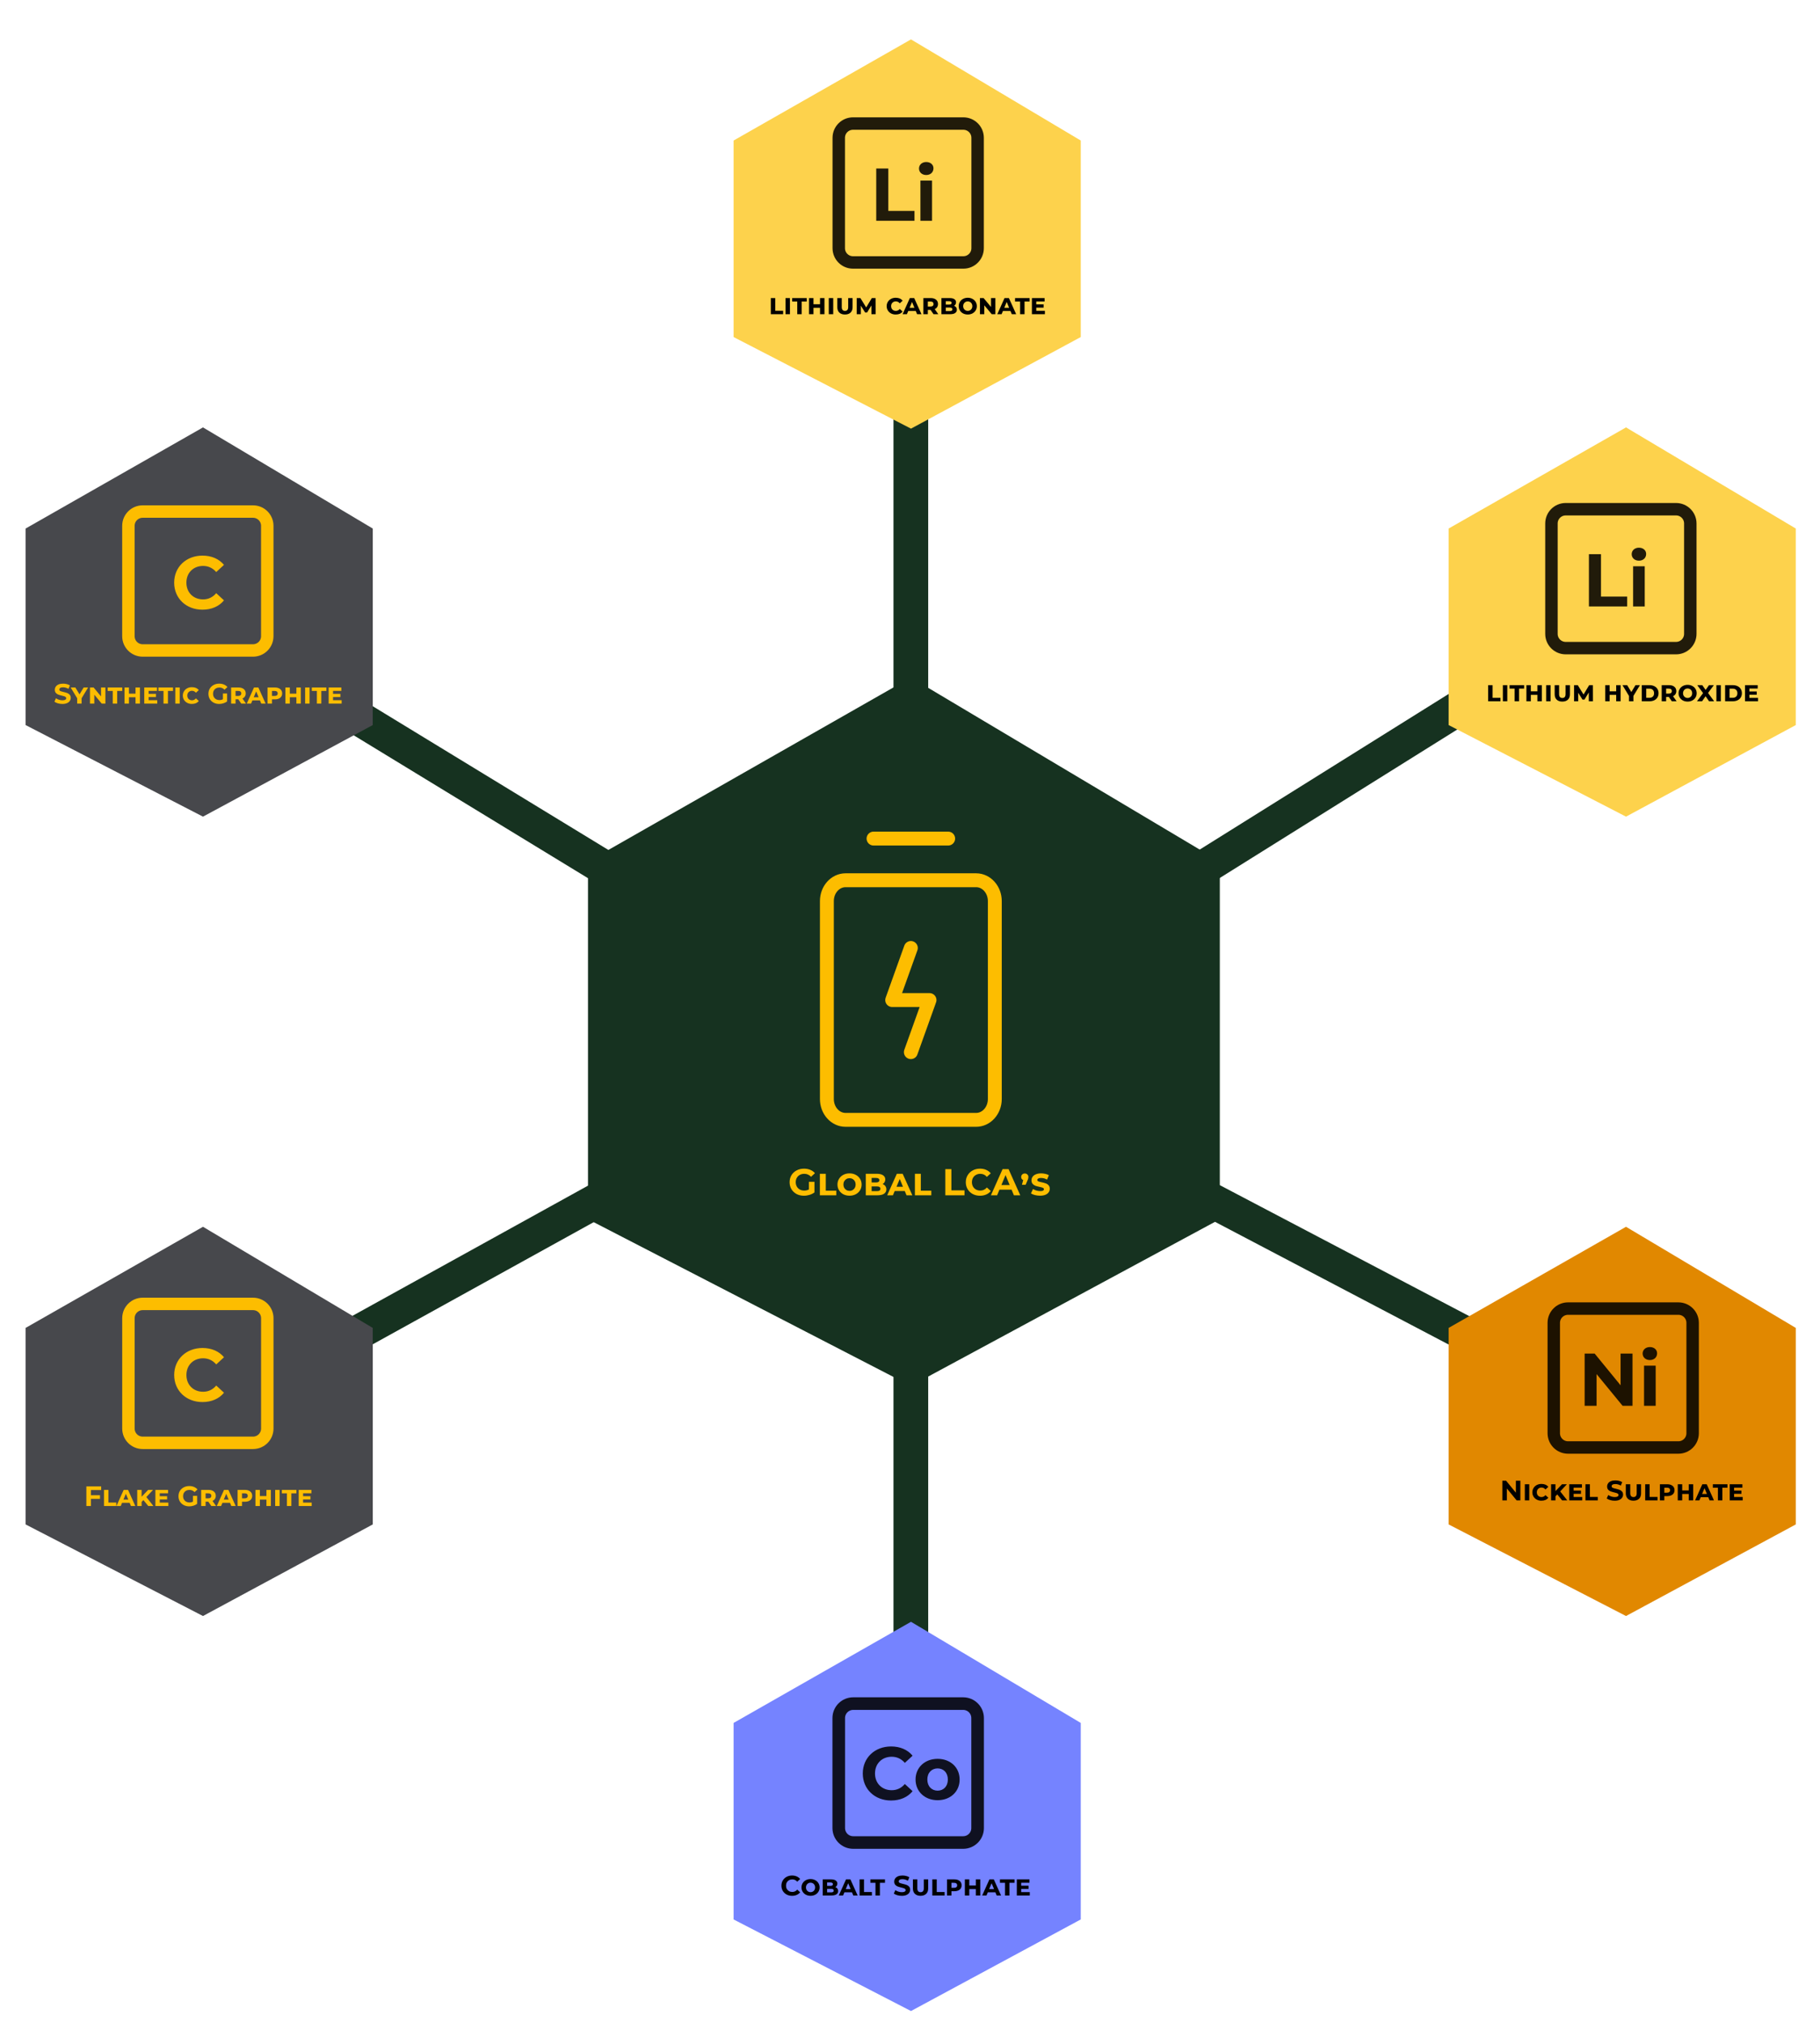 <svg width="711" height="790" viewBox="0 0 711 790" fill="none" xmlns="http://www.w3.org/2000/svg">
<g filter="url(#filter0_ddd_7091_131350)">
<line x1="467.508" y1="336.871" x2="576.002" y2="269.062" stroke="#163220" stroke-width="13.562"/>
</g>
<g filter="url(#filter1_ddd_7091_131350)">
<line x1="466.121" y1="461.387" x2="574.615" y2="518.346" stroke="#163220" stroke-width="13.562"/>
</g>
<g filter="url(#filter2_ddd_7091_131350)">
<line x1="355.828" y1="521.639" x2="355.828" y2="638.27" stroke="#163220" stroke-width="13.562"/>
</g>
<g filter="url(#filter3_ddd_7091_131350)">
<line x1="136.912" y1="518.415" x2="239.982" y2="461.455" stroke="#163220" stroke-width="13.562"/>
</g>
<g filter="url(#filter4_ddd_7091_131350)">
<line x1="127.448" y1="269.021" x2="238.655" y2="336.83" stroke="#163220" stroke-width="13.562"/>
</g>
<g filter="url(#filter5_ddd_7091_131350)">
<line x1="355.828" y1="150.045" x2="355.828" y2="266.677" stroke="#163220" stroke-width="13.562"/>
</g>
<g filter="url(#filter6_ddd_7091_131350)">
<path d="M565.918 200.024L635.217 160.531L701.536 200.024V276.776L635.217 312.543L565.918 276.776V200.024Z" fill="#FDD24C"/>
</g>
<g filter="url(#filter7_ddd_7091_131350)">
<path d="M565.918 512.212L635.217 472.719L701.536 512.212V588.963L635.217 624.73L565.918 588.963V512.212Z" fill="#E18800"/>
</g>
<g filter="url(#filter8_ddd_7091_131350)">
<path d="M286.586 666.482L355.885 626.988L422.204 666.482V743.233L355.885 779L286.586 743.233V666.482Z" fill="#7583FF"/>
</g>
<g filter="url(#filter9_ddd_7091_131350)">
<path d="M10 512.212L79.299 472.719L145.618 512.212V588.963L79.299 624.73L10 588.963V512.212Z" fill="#47484C"/>
</g>
<g filter="url(#filter10_ddd_7091_131350)">
<path d="M10 200.024L79.299 160.531L145.618 200.024V276.776L79.299 312.543L10 276.776V200.024Z" fill="#47484C"/>
</g>
<g filter="url(#filter11_ddd_7091_131350)">
<path d="M286.586 48.493L355.885 9L422.204 48.493V125.244L355.885 161.012L286.586 125.244V48.493Z" fill="#FDD24C"/>
</g>
<path fill-rule="evenodd" clip-rule="evenodd" d="M327.668 53.819C327.668 50.745 330.161 48.252 333.236 48.252H376.348C379.423 48.252 381.915 50.745 381.915 53.819V96.932C381.915 100.007 379.423 102.499 376.348 102.499H333.236C330.161 102.499 327.668 100.007 327.668 96.932V53.819Z" stroke="black" stroke-opacity="0.87" stroke-width="4.86"/>
<path d="M342.309 86.224H357.254V82.375H347.028V65.812H342.309V86.224Z" fill="black" fill-opacity="0.87"/>
<path d="M361.842 68.349C363.532 68.349 364.668 67.241 364.668 65.725C364.668 64.325 363.532 63.275 361.842 63.275C360.153 63.275 359.017 64.383 359.017 65.812C359.017 67.241 360.153 68.349 361.842 68.349ZM359.57 86.224H364.115V70.536H359.57V86.224Z" fill="black" fill-opacity="0.87"/>
<path d="M301.125 116.41H302.855V121.362H305.934V122.709H301.125V116.41ZM306.869 116.41H308.6V122.709H306.869V116.41ZM311.454 117.758H309.471V116.41H315.167V117.758H313.185V122.709H311.454V117.758ZM316.058 116.41H317.789V118.82H320.352V116.41H322.083V122.709H320.352V120.211H317.789V122.709H316.058V116.41ZM323.771 116.41H325.502V122.709H323.771V116.41ZM330.086 122.829C329.152 122.829 328.421 122.578 327.896 122.074C327.37 121.57 327.107 120.876 327.107 119.992V116.41H328.838V119.938C328.838 120.427 328.943 120.796 329.155 121.044C329.374 121.292 329.692 121.416 330.108 121.416C330.517 121.416 330.828 121.292 331.039 121.044C331.251 120.796 331.357 120.427 331.357 119.938V116.41H333.066V119.992C333.066 120.876 332.803 121.57 332.277 122.074C331.751 122.578 331.021 122.829 330.086 122.829ZM340.444 122.709L340.433 119.269L338.746 122.041H337.968L336.292 119.379V122.709H334.682V116.41H336.128L338.384 120.069L340.586 116.41H342.043L342.065 122.709H340.444ZM349.901 122.829C349.236 122.829 348.638 122.691 348.105 122.413C347.571 122.128 347.152 121.738 346.845 121.241C346.538 120.745 346.385 120.186 346.385 119.565C346.385 118.944 346.538 118.386 346.845 117.889C347.152 117.385 347.571 116.995 348.105 116.717C348.638 116.432 349.236 116.29 349.901 116.29C350.507 116.29 351.029 116.381 351.467 116.564C351.913 116.746 352.296 117.038 352.618 117.44L351.5 118.459C351.084 117.955 350.573 117.703 349.967 117.703C349.434 117.703 348.992 117.875 348.641 118.218C348.298 118.561 348.126 119.01 348.126 119.565C348.126 119.93 348.203 120.255 348.356 120.54C348.517 120.818 348.736 121.033 349.014 121.186C349.299 121.34 349.616 121.416 349.967 121.416C350.573 121.416 351.084 121.164 351.5 120.661L352.618 121.679C352.304 122.074 351.92 122.366 351.467 122.556C351.022 122.738 350.5 122.829 349.901 122.829ZM357.758 121.46H354.812L354.286 122.709H352.61L355.436 116.41H357.145L359.982 122.709H358.273L357.758 121.46ZM357.233 120.211L356.291 117.933L355.338 120.211H357.233ZM363.523 121.022H362.461V122.709H360.73V116.41H363.6C364.469 116.41 365.159 116.619 365.67 117.035C366.181 117.444 366.437 118.01 366.437 118.733C366.437 119.193 366.324 119.594 366.097 119.938C365.878 120.274 365.564 120.536 365.155 120.726L366.557 122.709H364.695L363.523 121.022ZM364.695 118.733C364.695 118.419 364.593 118.178 364.389 118.01C364.184 117.842 363.881 117.758 363.479 117.758H362.461V119.708H363.479C363.881 119.708 364.184 119.624 364.389 119.456C364.593 119.288 364.695 119.047 364.695 118.733ZM372.698 119.423C373.048 119.554 373.318 119.751 373.508 120.014C373.706 120.277 373.804 120.599 373.804 120.978C373.804 121.526 373.578 121.953 373.125 122.26C372.679 122.559 372.03 122.709 371.175 122.709H367.779V116.41H371C371.81 116.41 372.428 116.56 372.851 116.86C373.275 117.159 373.486 117.561 373.486 118.064C373.486 118.364 373.417 118.63 373.278 118.864C373.147 119.098 372.953 119.284 372.698 119.423ZM369.488 117.626V118.952H370.781C371.095 118.952 371.336 118.897 371.504 118.787C371.672 118.671 371.756 118.506 371.756 118.295C371.756 118.075 371.672 117.911 371.504 117.802C371.343 117.685 371.102 117.626 370.781 117.626H369.488ZM371.055 121.493C371.726 121.493 372.062 121.263 372.062 120.803C372.062 120.343 371.726 120.113 371.055 120.113H369.488V121.493H371.055ZM378.067 122.829C377.396 122.829 376.789 122.691 376.249 122.413C375.716 122.128 375.296 121.738 374.989 121.241C374.683 120.745 374.529 120.186 374.529 119.565C374.529 118.944 374.683 118.386 374.989 117.889C375.296 117.385 375.716 116.995 376.249 116.717C376.789 116.432 377.396 116.29 378.067 116.29C378.739 116.29 379.342 116.432 379.875 116.717C380.415 116.995 380.839 117.385 381.145 117.889C381.452 118.386 381.606 118.944 381.606 119.565C381.606 120.186 381.452 120.745 381.145 121.241C380.839 121.738 380.415 122.128 379.875 122.413C379.342 122.691 378.739 122.829 378.067 122.829ZM378.067 121.416C378.403 121.416 378.706 121.336 378.977 121.175C379.254 121.015 379.47 120.796 379.623 120.518C379.776 120.233 379.853 119.916 379.853 119.565C379.853 119.207 379.776 118.89 379.623 118.612C379.47 118.327 379.254 118.105 378.977 117.944C378.706 117.783 378.403 117.703 378.067 117.703C377.731 117.703 377.425 117.783 377.147 117.944C376.877 118.105 376.662 118.327 376.501 118.612C376.348 118.89 376.271 119.207 376.271 119.565C376.271 119.916 376.348 120.233 376.501 120.518C376.662 120.796 376.877 121.015 377.147 121.175C377.425 121.336 377.731 121.416 378.067 121.416ZM388.855 116.41V122.709H387.431L384.528 119.237V122.709H382.83V116.41H384.254L387.157 119.894V116.41H388.855ZM394.75 121.46H391.803L391.277 122.709H389.601L392.427 116.41H394.136L396.973 122.709H395.264L394.75 121.46ZM394.224 120.211L393.282 117.933L392.329 120.211H394.224ZM398.519 117.758H396.536V116.41H402.232V117.758H400.25V122.709H398.519V117.758ZM408.195 121.384V122.709H403.123V116.41H408.074V117.736H404.832V118.886H407.702V120.146H404.832V121.384H408.195Z" fill="black"/>
<path fill-rule="evenodd" clip-rule="evenodd" d="M606.086 204.439C606.086 201.364 608.579 198.871 611.654 198.871H654.766C657.841 198.871 660.333 201.364 660.333 204.439V247.551C660.333 250.626 657.841 253.118 654.766 253.118H611.654C608.579 253.118 606.086 250.626 606.086 247.551V204.439Z" stroke="black" stroke-opacity="0.87" stroke-width="4.86"/>
<path d="M620.727 236.843H635.672V232.994H625.446V216.431H620.727V236.843Z" fill="black" fill-opacity="0.87"/>
<path d="M640.26 218.968C641.95 218.968 643.086 217.86 643.086 216.344C643.086 214.944 641.95 213.895 640.26 213.895C638.571 213.895 637.435 215.003 637.435 216.431C637.435 217.86 638.571 218.968 640.26 218.968ZM637.988 236.843H642.533V221.155H637.988V236.843Z" fill="black" fill-opacity="0.87"/>
<path d="M581.367 267.58H583.098V272.532H586.176V273.879H581.367V267.58ZM587.111 267.58H588.842V273.879H587.111V267.58ZM591.696 268.928H589.713V267.58H595.409V268.928H593.427V273.879H591.696V268.928ZM596.3 267.58H598.031V269.99H600.594V267.58H602.325V273.879H600.594V271.381H598.031V273.879H596.3V267.58ZM604.013 267.58H605.744V273.879H604.013V267.58ZM610.329 273.999C609.394 273.999 608.663 273.747 608.138 273.244C607.612 272.74 607.349 272.046 607.349 271.162V267.58H609.08V271.108C609.08 271.597 609.186 271.966 609.397 272.214C609.616 272.462 609.934 272.586 610.35 272.586C610.759 272.586 611.07 272.462 611.282 272.214C611.493 271.966 611.599 271.597 611.599 271.108V267.58H613.308V271.162C613.308 272.046 613.045 272.74 612.519 273.244C611.994 273.747 611.263 273.999 610.329 273.999ZM620.686 273.879L620.675 270.439L618.988 273.211H618.21L616.534 270.549V273.879H614.924V267.58H616.37L618.627 271.239L620.828 267.58H622.285L622.307 273.879H620.686ZM627.087 267.58H628.818V269.99H631.381V267.58H633.112V273.879H631.381V271.381H628.818V273.879H627.087V267.58ZM638.108 271.787V273.879H636.377V271.787L633.836 267.58H635.665L637.297 270.264L638.918 267.58H640.66L638.108 271.787ZM641.379 267.58H644.347C645.063 267.58 645.691 267.708 646.231 267.964C646.772 268.219 647.188 268.584 647.48 269.059C647.779 269.534 647.929 270.092 647.929 270.735C647.929 271.37 647.779 271.925 647.48 272.4C647.188 272.875 646.772 273.24 646.231 273.496C645.691 273.751 645.063 273.879 644.347 273.879H641.379V267.58ZM644.292 272.521C644.877 272.521 645.337 272.367 645.673 272.061C646.008 271.747 646.176 271.305 646.176 270.735C646.176 270.165 646.008 269.724 645.673 269.41C645.337 269.096 644.877 268.939 644.292 268.939H643.109V272.521H644.292ZM651.949 272.192H650.886V273.879H649.155V267.58H652.025C652.894 267.58 653.585 267.788 654.096 268.205C654.607 268.614 654.863 269.18 654.863 269.903C654.863 270.363 654.749 270.764 654.523 271.108C654.304 271.443 653.99 271.706 653.581 271.896L654.983 273.879H653.121L651.949 272.192ZM653.121 269.903C653.121 269.589 653.019 269.348 652.814 269.18C652.61 269.012 652.307 268.928 651.905 268.928H650.886V270.878H651.905C652.307 270.878 652.61 270.794 652.814 270.626C653.019 270.458 653.121 270.217 653.121 269.903ZM659.283 273.999C658.611 273.999 658.005 273.861 657.465 273.583C656.932 273.298 656.512 272.908 656.205 272.411C655.898 271.914 655.745 271.356 655.745 270.735C655.745 270.114 655.898 269.556 656.205 269.059C656.512 268.555 656.932 268.165 657.465 267.887C658.005 267.602 658.611 267.46 659.283 267.46C659.955 267.46 660.557 267.602 661.09 267.887C661.631 268.165 662.054 268.555 662.361 269.059C662.668 269.556 662.821 270.114 662.821 270.735C662.821 271.356 662.668 271.914 662.361 272.411C662.054 272.908 661.631 273.298 661.09 273.583C660.557 273.861 659.955 273.999 659.283 273.999ZM659.283 272.586C659.619 272.586 659.922 272.506 660.192 272.345C660.47 272.185 660.685 271.966 660.839 271.688C660.992 271.403 661.069 271.086 661.069 270.735C661.069 270.377 660.992 270.06 660.839 269.782C660.685 269.497 660.47 269.275 660.192 269.114C659.922 268.953 659.619 268.873 659.283 268.873C658.947 268.873 658.64 268.953 658.363 269.114C658.093 269.275 657.877 269.497 657.717 269.782C657.563 270.06 657.487 270.377 657.487 270.735C657.487 271.086 657.563 271.403 657.717 271.688C657.877 271.966 658.093 272.185 658.363 272.345C658.64 272.506 658.947 272.586 659.283 272.586ZM667.668 273.879L666.298 271.907L664.929 273.879H662.946L665.323 270.691L663.056 267.58H665.006L666.32 269.443L667.635 267.58H669.53L667.262 270.637L669.65 273.879H667.668ZM670.529 267.58H672.259V273.879H670.529V267.58ZM673.93 267.58H676.899C677.615 267.58 678.243 267.708 678.783 267.964C679.323 268.219 679.74 268.584 680.032 269.059C680.331 269.534 680.481 270.092 680.481 270.735C680.481 271.37 680.331 271.925 680.032 272.4C679.74 272.875 679.323 273.24 678.783 273.496C678.243 273.751 677.615 273.879 676.899 273.879H673.93V267.58ZM676.844 272.521C677.428 272.521 677.888 272.367 678.224 272.061C678.56 271.747 678.728 271.305 678.728 270.735C678.728 270.165 678.56 269.724 678.224 269.41C677.888 269.096 677.428 268.939 676.844 268.939H675.661V272.521H676.844ZM686.779 272.553V273.879H681.707V267.58H686.658V268.906H683.416V270.056H686.286V271.316H683.416V272.553H686.779Z" fill="black"/>
<path fill-rule="evenodd" clip-rule="evenodd" d="M606.996 516.624C606.996 513.549 609.489 511.057 612.564 511.057H655.676C658.751 511.057 661.243 513.549 661.243 516.624V559.736C661.243 562.811 658.751 565.304 655.676 565.304H612.564C609.489 565.304 606.996 562.811 606.996 559.736V516.624Z" stroke="black" stroke-opacity="0.87" stroke-width="4.86"/>
<path d="M633.096 528.617V541.01L622.958 528.617H619.055V549.029H623.716V536.636L633.883 549.029H637.758V528.617H633.096Z" fill="black" fill-opacity="0.87"/>
<path d="M644.534 531.154C646.224 531.154 647.36 530.046 647.36 528.53C647.36 527.13 646.224 526.08 644.534 526.08C642.845 526.08 641.708 527.188 641.708 528.617C641.708 530.046 642.845 531.154 644.534 531.154ZM642.262 549.029H646.806V533.341H642.262V549.029Z" fill="black" fill-opacity="0.87"/>
<path d="M593.942 578.287V585.955H592.485L588.662 581.3V585.955H586.909V578.287H588.377L592.189 582.943V578.287H593.942ZM595.69 579.657H597.421V585.955H595.69V579.657ZM602.148 586.076C601.483 586.076 600.885 585.937 600.352 585.659C599.818 585.375 599.399 584.984 599.092 584.487C598.785 583.991 598.632 583.432 598.632 582.811C598.632 582.191 598.785 581.632 599.092 581.135C599.399 580.631 599.818 580.241 600.352 579.963C600.885 579.678 601.483 579.536 602.148 579.536C602.754 579.536 603.276 579.627 603.714 579.81C604.16 579.992 604.543 580.285 604.865 580.686L603.747 581.705C603.331 581.201 602.82 580.949 602.214 580.949C601.681 580.949 601.239 581.121 600.888 581.464C600.545 581.807 600.373 582.256 600.373 582.811C600.373 583.176 600.45 583.501 600.603 583.786C600.764 584.064 600.983 584.279 601.261 584.432C601.546 584.586 601.863 584.663 602.214 584.663C602.82 584.663 603.331 584.411 603.747 583.907L604.865 584.925C604.551 585.32 604.167 585.612 603.714 585.802C603.269 585.984 602.747 586.076 602.148 586.076ZM608.37 583.633L607.658 584.367V585.955H605.949V579.657H607.658V582.34L610.221 579.657H612.127L609.509 582.461L612.269 585.955H610.254L608.37 583.633ZM618.113 584.63V585.955H613.041V579.657H617.992V580.982H614.75V582.132H617.62V583.392H614.75V584.63H618.113ZM619.374 579.657H621.105V584.608H624.183V585.955H619.374V579.657ZM630.806 586.087C630.2 586.087 629.612 586.006 629.042 585.846C628.48 585.678 628.027 585.462 627.684 585.199L628.286 583.863C628.615 584.104 629.006 584.297 629.458 584.443C629.911 584.589 630.364 584.663 630.817 584.663C631.32 584.663 631.693 584.589 631.934 584.443C632.175 584.29 632.295 584.089 632.295 583.841C632.295 583.658 632.222 583.509 632.076 583.392C631.938 583.268 631.755 583.169 631.529 583.096C631.31 583.023 631.01 582.943 630.63 582.855C630.046 582.716 629.568 582.578 629.195 582.439C628.823 582.3 628.502 582.077 628.231 581.771C627.969 581.464 627.837 581.055 627.837 580.544C627.837 580.098 627.958 579.697 628.199 579.339C628.44 578.974 628.801 578.685 629.283 578.473C629.772 578.262 630.367 578.156 631.069 578.156C631.558 578.156 632.036 578.214 632.504 578.331C632.971 578.448 633.38 578.616 633.73 578.835L633.183 580.182C632.474 579.781 631.766 579.58 631.058 579.58C630.561 579.58 630.192 579.66 629.951 579.821C629.718 579.981 629.601 580.193 629.601 580.456C629.601 580.719 629.736 580.916 630.006 581.048C630.283 581.172 630.703 581.296 631.266 581.42C631.85 581.559 632.328 581.698 632.701 581.836C633.073 581.975 633.391 582.194 633.654 582.494C633.924 582.793 634.059 583.198 634.059 583.71C634.059 584.148 633.935 584.549 633.687 584.914C633.446 585.272 633.08 585.557 632.591 585.769C632.102 585.981 631.507 586.087 630.806 586.087ZM638.12 586.076C637.185 586.076 636.455 585.824 635.929 585.32C635.403 584.816 635.14 584.122 635.14 583.238V579.657H636.871V583.184C636.871 583.673 636.977 584.042 637.188 584.29C637.408 584.538 637.725 584.663 638.141 584.663C638.55 584.663 638.861 584.538 639.073 584.29C639.284 584.042 639.39 583.673 639.39 583.184V579.657H641.099V583.238C641.099 584.122 640.836 584.816 640.31 585.32C639.785 585.824 639.054 586.076 638.12 586.076ZM642.715 579.657H644.446V584.608H647.524V585.955H642.715V579.657ZM651.33 579.657C652.199 579.657 652.889 579.865 653.4 580.281C653.911 580.69 654.167 581.256 654.167 581.979C654.167 582.694 653.911 583.26 653.4 583.677C652.889 584.086 652.199 584.29 651.33 584.29H650.19V585.955H648.46V579.657H651.33ZM651.209 582.954C651.611 582.954 651.914 582.87 652.118 582.702C652.323 582.534 652.425 582.293 652.425 581.979C652.425 581.665 652.323 581.424 652.118 581.256C651.914 581.088 651.611 581.004 651.209 581.004H650.19V582.954H651.209ZM655.434 579.657H657.165V582.066H659.728V579.657H661.459V585.955H659.728V583.458H657.165V585.955H655.434V579.657ZM667.353 584.706H664.407L663.881 585.955H662.205L665.031 579.657H666.74L669.577 585.955H667.868L667.353 584.706ZM666.828 583.458L665.886 581.179L664.933 583.458H666.828ZM671.123 581.004H669.14V579.657H674.836V581.004H672.854V585.955H671.123V581.004ZM680.799 584.63V585.955H675.727V579.657H680.678V580.982H677.436V582.132H680.306V583.392H677.436V584.63H680.799Z" fill="black"/>
<path fill-rule="evenodd" clip-rule="evenodd" d="M327.664 670.967C327.664 667.853 330.189 665.328 333.303 665.328H376.273C379.387 665.328 381.911 667.853 381.911 670.967V713.937C381.911 717.051 379.387 719.575 376.273 719.575H333.303C330.189 719.575 327.664 717.051 327.664 713.937V670.967Z" stroke="black" stroke-opacity="0.87" stroke-width="4.922"/>
<path d="M348.092 703.17C351.646 703.17 354.589 701.887 356.511 699.525L353.482 696.726C352.112 698.33 350.394 699.146 348.354 699.146C344.538 699.146 341.829 696.463 341.829 692.614C341.829 688.765 344.538 686.083 348.354 686.083C350.394 686.083 352.112 686.899 353.482 688.474L356.511 685.674C354.589 683.342 351.646 682.059 348.121 682.059C341.77 682.059 337.051 686.462 337.051 692.614C337.051 698.767 341.77 703.17 348.092 703.17Z" fill="black" fill-opacity="0.87"/>
<path d="M366.295 703.053C371.277 703.053 374.889 699.7 374.889 694.976C374.889 690.252 371.277 686.899 366.295 686.899C361.314 686.899 357.672 690.252 357.672 694.976C357.672 699.7 361.314 703.053 366.295 703.053ZM366.295 699.321C364.023 699.321 362.275 697.688 362.275 694.976C362.275 692.264 364.023 690.631 366.295 690.631C368.568 690.631 370.287 692.264 370.287 694.976C370.287 697.688 368.568 699.321 366.295 699.321Z" fill="black" fill-opacity="0.87"/>
<path d="M309.423 740.397C308.641 740.397 307.933 740.229 307.297 739.893C306.669 739.55 306.173 739.079 305.808 738.48C305.45 737.874 305.271 737.191 305.271 736.432C305.271 735.672 305.45 734.993 305.808 734.394C306.173 733.788 306.669 733.317 307.297 732.981C307.933 732.638 308.645 732.466 309.433 732.466C310.098 732.466 310.697 732.583 311.23 732.817C311.77 733.051 312.223 733.387 312.588 733.825L311.449 734.876C310.931 734.277 310.288 733.978 309.521 733.978C309.046 733.978 308.623 734.084 308.25 734.296C307.878 734.5 307.586 734.789 307.374 735.161C307.17 735.533 307.067 735.957 307.067 736.432C307.067 736.906 307.17 737.33 307.374 737.702C307.586 738.075 307.878 738.367 308.25 738.579C308.623 738.783 309.046 738.885 309.521 738.885C310.288 738.885 310.931 738.582 311.449 737.976L312.588 739.028C312.223 739.473 311.77 739.813 311.23 740.047C310.69 740.28 310.087 740.397 309.423 740.397ZM316.649 740.386C315.977 740.386 315.371 740.247 314.831 739.97C314.298 739.685 313.878 739.294 313.571 738.798C313.264 738.301 313.111 737.743 313.111 737.122C313.111 736.501 313.264 735.942 313.571 735.446C313.878 734.942 314.298 734.551 314.831 734.274C315.371 733.989 315.977 733.847 316.649 733.847C317.321 733.847 317.923 733.989 318.457 734.274C318.997 734.551 319.421 734.942 319.727 735.446C320.034 735.942 320.187 736.501 320.187 737.122C320.187 737.743 320.034 738.301 319.727 738.798C319.421 739.294 318.997 739.685 318.457 739.97C317.923 740.247 317.321 740.386 316.649 740.386ZM316.649 738.973C316.985 738.973 317.288 738.893 317.558 738.732C317.836 738.571 318.051 738.352 318.205 738.075C318.358 737.79 318.435 737.472 318.435 737.122C318.435 736.764 318.358 736.446 318.205 736.169C318.051 735.884 317.836 735.661 317.558 735.501C317.288 735.34 316.985 735.26 316.649 735.26C316.313 735.26 316.007 735.34 315.729 735.501C315.459 735.661 315.243 735.884 315.083 736.169C314.929 736.446 314.853 736.764 314.853 737.122C314.853 737.472 314.929 737.79 315.083 738.075C315.243 738.352 315.459 738.571 315.729 738.732C316.007 738.893 316.313 738.973 316.649 738.973ZM326.331 736.979C326.681 737.111 326.951 737.308 327.141 737.571C327.338 737.834 327.437 738.155 327.437 738.535C327.437 739.083 327.211 739.51 326.758 739.817C326.312 740.116 325.662 740.266 324.808 740.266H321.412V733.967H324.633C325.443 733.967 326.06 734.117 326.484 734.416C326.907 734.716 327.119 735.117 327.119 735.621C327.119 735.921 327.05 736.187 326.911 736.421C326.78 736.654 326.586 736.841 326.331 736.979ZM323.121 735.183V736.508H324.414C324.728 736.508 324.969 736.454 325.137 736.344C325.305 736.227 325.388 736.063 325.388 735.851C325.388 735.632 325.305 735.468 325.137 735.358C324.976 735.241 324.735 735.183 324.414 735.183H323.121ZM324.687 739.05C325.359 739.05 325.695 738.82 325.695 738.36C325.695 737.9 325.359 737.67 324.687 737.67H323.121V739.05H324.687ZM332.828 739.017H329.882L329.356 740.266H327.68L330.506 733.967H332.215L335.052 740.266H333.343L332.828 739.017ZM332.303 737.768L331.361 735.49L330.408 737.768H332.303ZM335.8 733.967H337.531V738.918H340.609V740.266H335.8V733.967ZM342.011 735.314H340.028V733.967H345.724V735.314H343.741V740.266H342.011V735.314ZM352.302 740.397C351.696 740.397 351.108 740.317 350.539 740.156C349.976 739.988 349.524 739.773 349.18 739.51L349.783 738.173C350.112 738.414 350.502 738.608 350.955 738.754C351.408 738.9 351.86 738.973 352.313 738.973C352.817 738.973 353.19 738.9 353.431 738.754C353.672 738.601 353.792 738.4 353.792 738.152C353.792 737.969 353.719 737.819 353.573 737.702C353.434 737.578 353.252 737.48 353.025 737.407C352.806 737.334 352.507 737.253 352.127 737.166C351.543 737.027 351.065 736.888 350.692 736.749C350.32 736.611 349.998 736.388 349.728 736.081C349.465 735.774 349.334 735.366 349.334 734.854C349.334 734.409 349.454 734.007 349.695 733.649C349.936 733.284 350.298 732.996 350.78 732.784C351.269 732.572 351.864 732.466 352.565 732.466C353.054 732.466 353.533 732.525 354 732.642C354.468 732.758 354.876 732.926 355.227 733.146L354.679 734.493C353.971 734.091 353.263 733.89 352.554 733.89C352.058 733.89 351.689 733.971 351.448 734.131C351.214 734.292 351.097 734.504 351.097 734.767C351.097 735.03 351.232 735.227 351.503 735.358C351.78 735.482 352.2 735.607 352.762 735.731C353.347 735.869 353.825 736.008 354.197 736.147C354.57 736.286 354.887 736.505 355.15 736.804C355.421 737.104 355.556 737.509 355.556 738.02C355.556 738.458 355.431 738.86 355.183 739.225C354.942 739.583 354.577 739.868 354.088 740.079C353.599 740.291 353.003 740.397 352.302 740.397ZM359.616 740.386C358.682 740.386 357.951 740.134 357.425 739.63C356.9 739.126 356.637 738.433 356.637 737.549V733.967H358.367V737.494C358.367 737.984 358.473 738.352 358.685 738.601C358.904 738.849 359.222 738.973 359.638 738.973C360.047 738.973 360.357 738.849 360.569 738.601C360.781 738.352 360.887 737.984 360.887 737.494V733.967H362.596V737.549C362.596 738.433 362.333 739.126 361.807 739.63C361.281 740.134 360.551 740.386 359.616 740.386ZM364.212 733.967H365.943V738.918H369.021V740.266H364.212V733.967ZM372.826 733.967C373.695 733.967 374.385 734.175 374.897 734.591C375.408 735 375.663 735.566 375.663 736.289C375.663 737.005 375.408 737.571 374.897 737.987C374.385 738.396 373.695 738.601 372.826 738.601H371.687V740.266H369.956V733.967H372.826ZM372.706 737.264C373.107 737.264 373.411 737.18 373.615 737.012C373.82 736.844 373.922 736.603 373.922 736.289C373.922 735.975 373.82 735.734 373.615 735.566C373.411 735.398 373.107 735.314 372.706 735.314H371.687V737.264H372.706ZM376.931 733.967H378.662V736.377H381.225V733.967H382.956V740.266H381.225V737.768H378.662V740.266H376.931V733.967ZM388.85 739.017H385.903L385.378 740.266H383.702L386.528 733.967H388.237L391.074 740.266H389.365L388.85 739.017ZM388.324 737.768L387.382 735.49L386.429 737.768H388.324ZM392.62 735.314H390.637V733.967H396.333V735.314H394.35V740.266H392.62V735.314ZM402.295 738.94V740.266H397.224V733.967H402.175V735.293H398.933V736.443H401.803V737.702H398.933V738.94H402.295Z" fill="black"/>
<path fill-rule="evenodd" clip-rule="evenodd" d="M50.172 514.802C50.172 511.727 52.664 509.234 55.739 509.234H98.852C101.927 509.234 104.419 511.727 104.419 514.802V557.914C104.419 560.989 101.927 563.482 98.852 563.482H55.739C52.664 563.482 50.172 560.989 50.172 557.914V514.802Z" stroke="#FDBD00" stroke-width="4.86"/>
<path d="M79.088 547.557C82.642 547.557 85.584 546.274 87.507 543.912L84.477 541.113C83.108 542.716 81.389 543.533 79.35 543.533C75.534 543.533 72.825 540.85 72.825 537.001C72.825 533.152 75.534 530.469 79.35 530.469C81.389 530.469 83.108 531.286 84.477 532.86L87.507 530.061C85.584 527.728 82.642 526.445 79.117 526.445C72.766 526.445 68.047 530.848 68.047 537.001C68.047 543.154 72.766 547.557 79.088 547.557Z" fill="#FDBD00"/>
<path d="M35.512 581.914V583.941H39.061V585.365H35.512V588.158H33.737V580.49H39.532V581.914H35.512ZM40.625 581.86H42.355V586.811H45.434V588.158H40.625V581.86ZM50.64 586.909H47.693L47.167 588.158H45.491L48.318 581.86H50.026L52.863 588.158H51.155L50.64 586.909ZM50.114 585.661L49.172 583.382L48.219 585.661H50.114ZM56.032 585.836L55.32 586.57V588.158H53.611V581.86H55.32V584.543L57.883 581.86H59.789L57.171 584.664L59.932 588.158H57.916L56.032 585.836ZM65.775 586.833V588.158H60.704V581.86H65.655V583.185H62.412V584.335H65.282V585.595H62.412V586.833H65.775ZM75.385 584.204H77.007V587.315C76.591 587.629 76.109 587.87 75.561 588.038C75.013 588.206 74.462 588.29 73.907 588.29C73.111 588.29 72.395 588.122 71.76 587.786C71.124 587.443 70.624 586.972 70.259 586.373C69.901 585.767 69.722 585.084 69.722 584.324C69.722 583.565 69.901 582.886 70.259 582.287C70.624 581.681 71.128 581.21 71.771 580.874C72.413 580.531 73.136 580.359 73.94 580.359C74.612 580.359 75.221 580.472 75.769 580.699C76.317 580.925 76.777 581.254 77.149 581.684L76.01 582.736C75.462 582.159 74.801 581.871 74.027 581.871C73.538 581.871 73.103 581.973 72.724 582.177C72.344 582.382 72.048 582.67 71.836 583.043C71.625 583.415 71.519 583.842 71.519 584.324C71.519 584.799 71.625 585.223 71.836 585.595C72.048 585.967 72.34 586.26 72.713 586.471C73.093 586.676 73.523 586.778 74.005 586.778C74.516 586.778 74.977 586.668 75.385 586.449V584.204ZM81.383 586.471H80.32V588.158H78.589V581.86H81.459C82.328 581.86 83.019 582.068 83.53 582.484C84.041 582.893 84.296 583.459 84.296 584.182C84.296 584.642 84.183 585.044 83.957 585.387C83.738 585.723 83.424 585.986 83.015 586.176L84.417 588.158H82.555L81.383 586.471ZM82.555 584.182C82.555 583.868 82.453 583.627 82.248 583.459C82.044 583.291 81.74 583.207 81.339 583.207H80.32V585.157H81.339C81.74 585.157 82.044 585.073 82.248 584.905C82.453 584.737 82.555 584.496 82.555 584.182ZM89.845 586.909H86.899L86.373 588.158H84.697L87.523 581.86H89.232L92.069 588.158H90.36L89.845 586.909ZM89.32 585.661L88.377 583.382L87.424 585.661H89.32ZM95.687 581.86C96.556 581.86 97.246 582.068 97.757 582.484C98.268 582.893 98.524 583.459 98.524 584.182C98.524 584.898 98.268 585.464 97.757 585.88C97.246 586.289 96.556 586.493 95.687 586.493H94.547V588.158H92.817V581.86H95.687ZM95.566 585.157C95.968 585.157 96.271 585.073 96.475 584.905C96.68 584.737 96.782 584.496 96.782 584.182C96.782 583.868 96.68 583.627 96.475 583.459C96.271 583.291 95.968 583.207 95.566 583.207H94.547V585.157H95.566ZM99.791 581.86H101.522V584.27H104.085V581.86H105.816V588.158H104.085V585.661H101.522V588.158H99.791V581.86ZM107.504 581.86H109.235V588.158H107.504V581.86ZM112.089 583.207H110.106V581.86H115.802V583.207H113.82V588.158H112.089V583.207ZM121.765 586.833V588.158H116.693V581.86H121.644V583.185H118.402V584.335H121.272V585.595H118.402V586.833H121.765Z" fill="#FDBD00"/>
<path fill-rule="evenodd" clip-rule="evenodd" d="M50.164 205.351C50.164 202.276 52.657 199.783 55.731 199.783H98.844C101.919 199.783 104.411 202.276 104.411 205.351V248.463C104.411 251.538 101.919 254.031 98.844 254.031H55.731C52.657 254.031 50.164 251.538 50.164 248.463V205.351Z" stroke="#FDBD00" stroke-width="4.86"/>
<path d="M79.08 238.106C82.634 238.106 85.577 236.823 87.499 234.461L84.47 231.661C83.1 233.265 81.382 234.082 79.342 234.082C75.526 234.082 72.817 231.399 72.817 227.55C72.817 223.701 75.526 221.018 79.342 221.018C81.382 221.018 83.1 221.835 84.47 223.409L87.499 220.61C85.577 218.277 82.634 216.994 79.109 216.994C72.758 216.994 68.039 221.397 68.039 227.55C68.039 233.703 72.758 238.106 79.08 238.106Z" fill="#FDBD00"/>
<path d="M24.382 274.922C23.776 274.922 23.188 274.842 22.618 274.681C22.056 274.514 21.603 274.298 21.26 274.035L21.862 272.699C22.191 272.94 22.582 273.133 23.034 273.279C23.487 273.425 23.94 273.498 24.393 273.498C24.897 273.498 25.269 273.425 25.51 273.279C25.751 273.126 25.872 272.925 25.872 272.677C25.872 272.494 25.798 272.345 25.652 272.228C25.514 272.104 25.331 272.005 25.105 271.932C24.886 271.859 24.586 271.779 24.206 271.691C23.622 271.552 23.144 271.414 22.771 271.275C22.399 271.136 22.078 270.913 21.808 270.607C21.545 270.3 21.413 269.891 21.413 269.38C21.413 268.934 21.534 268.533 21.775 268.175C22.016 267.81 22.377 267.521 22.859 267.309C23.348 267.098 23.944 266.992 24.645 266.992C25.134 266.992 25.612 267.05 26.08 267.167C26.547 267.284 26.956 267.452 27.306 267.671L26.759 269.018C26.05 268.617 25.342 268.416 24.634 268.416C24.137 268.416 23.768 268.496 23.527 268.657C23.294 268.817 23.177 269.029 23.177 269.292C23.177 269.555 23.312 269.752 23.582 269.884C23.86 270.008 24.279 270.132 24.842 270.256C25.426 270.395 25.904 270.534 26.277 270.672C26.649 270.811 26.967 271.03 27.23 271.33C27.5 271.629 27.635 272.034 27.635 272.545C27.635 272.984 27.511 273.385 27.263 273.75C27.022 274.108 26.657 274.393 26.167 274.605C25.678 274.817 25.083 274.922 24.382 274.922ZM31.876 272.699V274.791H30.145V272.699L27.604 268.492H29.433L31.066 271.176L32.687 268.492H34.428L31.876 272.699ZM41.172 268.492V274.791H39.748L36.845 271.319V274.791H35.147V268.492H36.571L39.474 271.976V268.492H41.172ZM44.042 269.84H42.06V268.492H47.756V269.84H45.773V274.791H44.042V269.84ZM48.647 268.492H50.377V270.902H52.941V268.492H54.671V274.791H52.941V272.294H50.377V274.791H48.647V268.492ZM61.431 273.466V274.791H56.359V268.492H61.311V269.818H58.068V270.968H60.938V272.228H58.068V273.466H61.431ZM63.875 269.84H61.893V268.492H67.589V269.84H65.606V274.791H63.875V269.84ZM68.48 268.492H70.21V274.791H68.48V268.492ZM74.937 274.912C74.273 274.912 73.674 274.773 73.141 274.495C72.608 274.21 72.188 273.82 71.881 273.323C71.575 272.827 71.421 272.268 71.421 271.647C71.421 271.026 71.575 270.468 71.881 269.971C72.188 269.467 72.608 269.077 73.141 268.799C73.674 268.514 74.273 268.372 74.937 268.372C75.543 268.372 76.066 268.463 76.504 268.646C76.949 268.828 77.333 269.12 77.654 269.522L76.537 270.541C76.12 270.037 75.609 269.785 75.003 269.785C74.47 269.785 74.028 269.957 73.678 270.3C73.334 270.643 73.163 271.092 73.163 271.647C73.163 272.012 73.24 272.337 73.393 272.622C73.553 272.9 73.773 273.115 74.05 273.268C74.335 273.422 74.653 273.498 75.003 273.498C75.609 273.498 76.12 273.247 76.537 272.743L77.654 273.761C77.34 274.156 76.957 274.448 76.504 274.638C76.058 274.82 75.536 274.912 74.937 274.912ZM87.087 270.837H88.709V273.948C88.292 274.262 87.81 274.503 87.263 274.671C86.715 274.838 86.163 274.922 85.609 274.922C84.812 274.922 84.097 274.755 83.462 274.419C82.826 274.075 82.326 273.604 81.961 273.006C81.603 272.399 81.424 271.717 81.424 270.957C81.424 270.198 81.603 269.518 81.961 268.92C82.326 268.314 82.83 267.843 83.472 267.507C84.115 267.163 84.838 266.992 85.641 266.992C86.313 266.992 86.923 267.105 87.471 267.331C88.018 267.558 88.478 267.886 88.851 268.317L87.712 269.369C87.164 268.792 86.503 268.503 85.729 268.503C85.24 268.503 84.805 268.606 84.425 268.81C84.046 269.015 83.75 269.303 83.538 269.675C83.326 270.048 83.221 270.475 83.221 270.957C83.221 271.432 83.326 271.855 83.538 272.228C83.75 272.6 84.042 272.892 84.415 273.104C84.794 273.309 85.225 273.411 85.707 273.411C86.218 273.411 86.678 273.301 87.087 273.082V270.837ZM93.085 273.104H92.022V274.791H90.291V268.492H93.161C94.03 268.492 94.72 268.701 95.231 269.117C95.743 269.526 95.998 270.092 95.998 270.815C95.998 271.275 95.885 271.676 95.659 272.02C95.44 272.356 95.126 272.618 94.717 272.808L96.119 274.791H94.257L93.085 273.104ZM94.257 270.815C94.257 270.501 94.154 270.26 93.95 270.092C93.745 269.924 93.442 269.84 93.041 269.84H92.022V271.79H93.041C93.442 271.79 93.745 271.706 93.95 271.538C94.154 271.37 94.257 271.129 94.257 270.815ZM101.547 273.542H98.6L98.075 274.791H96.399L99.225 268.492H100.934L103.771 274.791H102.062L101.547 273.542ZM101.021 272.294L100.079 270.015L99.126 272.294H101.021ZM107.389 268.492C108.258 268.492 108.948 268.701 109.459 269.117C109.97 269.526 110.226 270.092 110.226 270.815C110.226 271.53 109.97 272.096 109.459 272.513C108.948 272.922 108.258 273.126 107.389 273.126H106.249V274.791H104.519V268.492H107.389ZM107.268 271.79C107.67 271.79 107.973 271.706 108.177 271.538C108.382 271.37 108.484 271.129 108.484 270.815C108.484 270.501 108.382 270.26 108.177 270.092C107.973 269.924 107.67 269.84 107.268 269.84H106.249V271.79H107.268ZM111.493 268.492H113.224V270.902H115.787V268.492H117.518V274.791H115.787V272.294H113.224V274.791H111.493V268.492ZM119.206 268.492H120.937V274.791H119.206V268.492ZM123.791 269.84H121.808V268.492H127.504V269.84H125.521V274.791H123.791V269.84ZM133.467 273.466V274.791H128.395V268.492H133.346V269.818H130.104V270.968H132.974V272.228H130.104V273.466H133.467Z" fill="#FDBD00"/>
<g filter="url(#filter12_ddd_7091_131350)">
<path d="M229.707 327.343L355.832 255.465L476.532 327.343V467.029L355.832 532.126L229.707 467.029V327.343Z" fill="#163220"/>
</g>
<path d="M341.254 327.498H370.412" stroke="#FDBD00" stroke-width="5.425" stroke-linecap="round" stroke-linejoin="round"/>
<path d="M381.343 343.773H330.317C326.291 343.773 323.027 347.417 323.027 351.911V429.213C323.027 433.707 326.291 437.35 330.317 437.35H381.343C385.369 437.35 388.633 433.707 388.633 429.213V351.911C388.633 347.417 385.369 343.773 381.343 343.773Z" stroke="#FDBD00" stroke-width="5.425" stroke-linecap="round" stroke-linejoin="round"/>
<path d="M355.832 410.904L363.122 390.561H348.543L355.832 370.219" stroke="#FDBD00" stroke-width="5.425" stroke-linecap="round" stroke-linejoin="round"/>
<path d="M316.017 461.536H318.179V465.684C317.624 466.103 316.981 466.424 316.251 466.648C315.52 466.872 314.785 466.984 314.045 466.984C312.984 466.984 312.03 466.76 311.183 466.312C310.336 465.854 309.669 465.226 309.182 464.428C308.705 463.62 308.466 462.709 308.466 461.697C308.466 460.684 308.705 459.779 309.182 458.98C309.669 458.172 310.34 457.544 311.197 457.096C312.054 456.638 313.018 456.41 314.089 456.41C314.985 456.41 315.798 456.561 316.528 456.862C317.259 457.164 317.872 457.602 318.369 458.177L316.85 459.579C316.119 458.81 315.238 458.425 314.206 458.425C313.554 458.425 312.974 458.561 312.468 458.834C311.962 459.107 311.567 459.491 311.285 459.988C311.003 460.484 310.861 461.054 310.861 461.697C310.861 462.33 311.003 462.894 311.285 463.391C311.567 463.888 311.957 464.277 312.453 464.559C312.96 464.832 313.534 464.968 314.177 464.968C314.858 464.968 315.472 464.822 316.017 464.53V461.536ZM320.289 458.411H322.597V465.012H326.701V466.809H320.289V458.411ZM331.881 466.969C330.985 466.969 330.177 466.784 329.457 466.414C328.746 466.035 328.186 465.514 327.777 464.851C327.368 464.189 327.164 463.444 327.164 462.617C327.164 461.789 327.368 461.044 327.777 460.382C328.186 459.71 328.746 459.189 329.457 458.819C330.177 458.44 330.985 458.25 331.881 458.25C332.777 458.25 333.58 458.44 334.291 458.819C335.011 459.189 335.576 459.71 335.985 460.382C336.394 461.044 336.599 461.789 336.599 462.617C336.599 463.444 336.394 464.189 335.985 464.851C335.576 465.514 335.011 466.035 334.291 466.414C333.58 466.784 332.777 466.969 331.881 466.969ZM331.881 465.085C332.329 465.085 332.733 464.978 333.093 464.764C333.463 464.55 333.751 464.258 333.955 463.888C334.16 463.508 334.262 463.084 334.262 462.617C334.262 462.14 334.16 461.716 333.955 461.346C333.751 460.966 333.463 460.669 333.093 460.455C332.733 460.241 332.329 460.134 331.881 460.134C331.433 460.134 331.024 460.241 330.654 460.455C330.294 460.669 330.007 460.966 329.793 461.346C329.588 461.716 329.486 462.14 329.486 462.617C329.486 463.084 329.588 463.508 329.793 463.888C330.007 464.258 330.294 464.55 330.654 464.764C331.024 464.978 331.433 465.085 331.881 465.085ZM344.79 462.427C345.257 462.602 345.617 462.865 345.87 463.216C346.133 463.566 346.265 463.995 346.265 464.501C346.265 465.231 345.963 465.801 345.359 466.21C344.765 466.609 343.899 466.809 342.759 466.809H338.232V458.411H342.526C343.607 458.411 344.429 458.61 344.994 459.009C345.559 459.409 345.841 459.944 345.841 460.616C345.841 461.015 345.749 461.371 345.564 461.682C345.388 461.994 345.13 462.242 344.79 462.427ZM340.51 460.032V461.799H342.234C342.652 461.799 342.974 461.726 343.198 461.58C343.422 461.424 343.534 461.205 343.534 460.923C343.534 460.631 343.422 460.411 343.198 460.265C342.983 460.11 342.662 460.032 342.234 460.032H340.51ZM342.599 465.187C343.495 465.187 343.942 464.881 343.942 464.267C343.942 463.654 343.495 463.347 342.599 463.347H340.51V465.187H342.599ZM353.454 465.144H349.525L348.824 466.809H346.589L350.357 458.411H352.636L356.418 466.809H354.14L353.454 465.144ZM352.752 463.479L351.496 460.441L350.226 463.479H352.752ZM357.416 458.411H359.723V465.012H363.827V466.809H357.416V458.411ZM369.299 456.585H371.665V464.881H376.791V466.809H369.299V456.585ZM382.835 466.984C381.793 466.984 380.849 466.76 380.001 466.312C379.164 465.854 378.502 465.226 378.015 464.428C377.538 463.62 377.299 462.709 377.299 461.697C377.299 460.684 377.538 459.779 378.015 458.98C378.502 458.172 379.164 457.544 380.001 457.096C380.849 456.638 381.798 456.41 382.849 456.41C383.736 456.41 384.534 456.565 385.245 456.877C385.965 457.189 386.569 457.636 387.056 458.221L385.537 459.623C384.846 458.824 383.989 458.425 382.966 458.425C382.333 458.425 381.769 458.566 381.272 458.849C380.776 459.121 380.386 459.506 380.104 460.003C379.831 460.499 379.695 461.064 379.695 461.697C379.695 462.33 379.831 462.894 380.104 463.391C380.386 463.888 380.776 464.277 381.272 464.559C381.769 464.832 382.333 464.968 382.966 464.968C383.989 464.968 384.846 464.564 385.537 463.756L387.056 465.158C386.569 465.752 385.965 466.205 385.245 466.516C384.524 466.828 383.721 466.984 382.835 466.984ZM395.187 464.618H390.44L389.535 466.809H387.11L391.667 456.585H394.004L398.575 466.809H396.093L395.187 464.618ZM394.442 462.821L392.821 458.907L391.2 462.821H394.442ZM400.337 458.294C400.746 458.294 401.082 458.425 401.345 458.688C401.618 458.941 401.754 459.263 401.754 459.652C401.754 459.847 401.73 460.041 401.681 460.236C401.642 460.421 401.54 460.694 401.374 461.054L400.673 462.704H399.227L399.724 460.864C399.48 460.767 399.286 460.616 399.14 460.411C399.003 460.197 398.935 459.944 398.935 459.652C398.935 459.263 399.067 458.941 399.329 458.688C399.602 458.425 399.938 458.294 400.337 458.294ZM406.303 466.969C405.622 466.969 404.955 466.886 404.302 466.721C403.66 466.555 403.144 466.336 402.754 466.064L403.557 464.355C403.937 464.608 404.38 464.808 404.887 464.954C405.393 465.1 405.909 465.173 406.435 465.173C406.922 465.173 407.272 465.11 407.486 464.983C407.71 464.847 407.822 464.666 407.822 464.443C407.822 464.189 407.686 464.004 407.413 463.888C407.141 463.761 406.707 463.639 406.113 463.522C405.461 463.386 404.925 463.245 404.507 463.099C404.088 462.943 403.723 462.695 403.411 462.354C403.11 462.013 402.959 461.546 402.959 460.952C402.959 460.426 403.11 459.959 403.411 459.55C403.713 459.141 404.147 458.824 404.711 458.6C405.286 458.367 405.958 458.25 406.727 458.25C407.292 458.25 407.842 458.313 408.377 458.44C408.913 458.557 409.375 458.737 409.765 458.98L409.02 460.689C408.319 460.261 407.525 460.046 406.639 460.046C406.162 460.046 405.807 460.119 405.573 460.265C405.349 460.402 405.237 460.587 405.237 460.82C405.237 461.074 405.373 461.259 405.646 461.375C405.919 461.492 406.352 461.609 406.946 461.726C407.589 461.862 408.119 462.008 408.538 462.164C408.966 462.31 409.331 462.554 409.633 462.894C409.945 463.225 410.101 463.678 410.101 464.253C410.101 464.788 409.95 465.26 409.648 465.669C409.356 466.078 408.922 466.4 408.348 466.633C407.774 466.857 407.092 466.969 406.303 466.969Z" fill="#FDBD00"/>
<defs>
<filter id="filter0_ddd_7091_131350" x="461.176" y="261.485" width="121.161" height="84.787" filterUnits="userSpaceOnUse" color-interpolation-filters="sRGB">
<feFlood flood-opacity="0" result="BackgroundImageFix"/>
<feColorMatrix in="SourceAlpha" type="matrix" values="0 0 0 0 0 0 0 0 0 0 0 0 0 0 0 0 0 0 127 0" result="hardAlpha"/>
<feOffset dy="0.913"/>
<feGaussianBlur stdDeviation="1.369"/>
<feColorMatrix type="matrix" values="0 0 0 0 0 0 0 0 0 0 0 0 0 0 0 0 0 0 0.2 0"/>
<feBlend mode="normal" in2="BackgroundImageFix" result="effect1_dropShadow_7091_131350"/>
<feColorMatrix in="SourceAlpha" type="matrix" values="0 0 0 0 0 0 0 0 0 0 0 0 0 0 0 0 0 0 127 0" result="hardAlpha"/>
<feOffset dy="1.826"/>
<feGaussianBlur stdDeviation="0.456"/>
<feColorMatrix type="matrix" values="0 0 0 0 0 0 0 0 0 0 0 0 0 0 0 0 0 0 0.12 0"/>
<feBlend mode="normal" in2="effect1_dropShadow_7091_131350" result="effect2_dropShadow_7091_131350"/>
<feColorMatrix in="SourceAlpha" type="matrix" values="0 0 0 0 0 0 0 0 0 0 0 0 0 0 0 0 0 0 127 0" result="hardAlpha"/>
<feOffset dy="0.913"/>
<feGaussianBlur stdDeviation="0.456"/>
<feColorMatrix type="matrix" values="0 0 0 0 0 0 0 0 0 0 0 0 0 0 0 0 0 0 0.14 0"/>
<feBlend mode="normal" in2="effect2_dropShadow_7091_131350" result="effect3_dropShadow_7091_131350"/>
<feBlend mode="normal" in="SourceGraphic" in2="effect3_dropShadow_7091_131350" result="shape"/>
</filter>
<filter id="filter1_ddd_7091_131350" x="460.23" y="453.557" width="120.274" height="74.444" filterUnits="userSpaceOnUse" color-interpolation-filters="sRGB">
<feFlood flood-opacity="0" result="BackgroundImageFix"/>
<feColorMatrix in="SourceAlpha" type="matrix" values="0 0 0 0 0 0 0 0 0 0 0 0 0 0 0 0 0 0 127 0" result="hardAlpha"/>
<feOffset dy="0.913"/>
<feGaussianBlur stdDeviation="1.369"/>
<feColorMatrix type="matrix" values="0 0 0 0 0 0 0 0 0 0 0 0 0 0 0 0 0 0 0.2 0"/>
<feBlend mode="normal" in2="BackgroundImageFix" result="effect1_dropShadow_7091_131350"/>
<feColorMatrix in="SourceAlpha" type="matrix" values="0 0 0 0 0 0 0 0 0 0 0 0 0 0 0 0 0 0 127 0" result="hardAlpha"/>
<feOffset dy="1.826"/>
<feGaussianBlur stdDeviation="0.456"/>
<feColorMatrix type="matrix" values="0 0 0 0 0 0 0 0 0 0 0 0 0 0 0 0 0 0 0.12 0"/>
<feBlend mode="normal" in2="effect1_dropShadow_7091_131350" result="effect2_dropShadow_7091_131350"/>
<feColorMatrix in="SourceAlpha" type="matrix" values="0 0 0 0 0 0 0 0 0 0 0 0 0 0 0 0 0 0 127 0" result="hardAlpha"/>
<feOffset dy="0.913"/>
<feGaussianBlur stdDeviation="0.456"/>
<feColorMatrix type="matrix" values="0 0 0 0 0 0 0 0 0 0 0 0 0 0 0 0 0 0 0.14 0"/>
<feBlend mode="normal" in2="effect2_dropShadow_7091_131350" result="effect3_dropShadow_7091_131350"/>
<feBlend mode="normal" in="SourceGraphic" in2="effect3_dropShadow_7091_131350" result="shape"/>
</filter>
<filter id="filter2_ddd_7091_131350" x="346.308" y="519.813" width="19.04" height="122.108" filterUnits="userSpaceOnUse" color-interpolation-filters="sRGB">
<feFlood flood-opacity="0" result="BackgroundImageFix"/>
<feColorMatrix in="SourceAlpha" type="matrix" values="0 0 0 0 0 0 0 0 0 0 0 0 0 0 0 0 0 0 127 0" result="hardAlpha"/>
<feOffset dy="0.913"/>
<feGaussianBlur stdDeviation="1.369"/>
<feColorMatrix type="matrix" values="0 0 0 0 0 0 0 0 0 0 0 0 0 0 0 0 0 0 0.2 0"/>
<feBlend mode="normal" in2="BackgroundImageFix" result="effect1_dropShadow_7091_131350"/>
<feColorMatrix in="SourceAlpha" type="matrix" values="0 0 0 0 0 0 0 0 0 0 0 0 0 0 0 0 0 0 127 0" result="hardAlpha"/>
<feOffset dy="1.826"/>
<feGaussianBlur stdDeviation="0.456"/>
<feColorMatrix type="matrix" values="0 0 0 0 0 0 0 0 0 0 0 0 0 0 0 0 0 0 0.12 0"/>
<feBlend mode="normal" in2="effect1_dropShadow_7091_131350" result="effect2_dropShadow_7091_131350"/>
<feColorMatrix in="SourceAlpha" type="matrix" values="0 0 0 0 0 0 0 0 0 0 0 0 0 0 0 0 0 0 127 0" result="hardAlpha"/>
<feOffset dy="0.913"/>
<feGaussianBlur stdDeviation="0.456"/>
<feColorMatrix type="matrix" values="0 0 0 0 0 0 0 0 0 0 0 0 0 0 0 0 0 0 0.14 0"/>
<feBlend mode="normal" in2="effect2_dropShadow_7091_131350" result="effect3_dropShadow_7091_131350"/>
<feBlend mode="normal" in="SourceGraphic" in2="effect3_dropShadow_7091_131350" result="shape"/>
</filter>
<filter id="filter3_ddd_7091_131350" x="130.894" y="453.694" width="115.106" height="74.307" filterUnits="userSpaceOnUse" color-interpolation-filters="sRGB">
<feFlood flood-opacity="0" result="BackgroundImageFix"/>
<feColorMatrix in="SourceAlpha" type="matrix" values="0 0 0 0 0 0 0 0 0 0 0 0 0 0 0 0 0 0 127 0" result="hardAlpha"/>
<feOffset dy="0.913"/>
<feGaussianBlur stdDeviation="1.369"/>
<feColorMatrix type="matrix" values="0 0 0 0 0 0 0 0 0 0 0 0 0 0 0 0 0 0 0.2 0"/>
<feBlend mode="normal" in2="BackgroundImageFix" result="effect1_dropShadow_7091_131350"/>
<feColorMatrix in="SourceAlpha" type="matrix" values="0 0 0 0 0 0 0 0 0 0 0 0 0 0 0 0 0 0 127 0" result="hardAlpha"/>
<feOffset dy="1.826"/>
<feGaussianBlur stdDeviation="0.456"/>
<feColorMatrix type="matrix" values="0 0 0 0 0 0 0 0 0 0 0 0 0 0 0 0 0 0 0.12 0"/>
<feBlend mode="normal" in2="effect1_dropShadow_7091_131350" result="effect2_dropShadow_7091_131350"/>
<feColorMatrix in="SourceAlpha" type="matrix" values="0 0 0 0 0 0 0 0 0 0 0 0 0 0 0 0 0 0 127 0" result="hardAlpha"/>
<feOffset dy="0.913"/>
<feGaussianBlur stdDeviation="0.456"/>
<feColorMatrix type="matrix" values="0 0 0 0 0 0 0 0 0 0 0 0 0 0 0 0 0 0 0.14 0"/>
<feBlend mode="normal" in2="effect2_dropShadow_7091_131350" result="effect3_dropShadow_7091_131350"/>
<feBlend mode="normal" in="SourceGraphic" in2="effect3_dropShadow_7091_131350" result="shape"/>
</filter>
<filter id="filter4_ddd_7091_131350" x="121.179" y="261.407" width="123.743" height="84.864" filterUnits="userSpaceOnUse" color-interpolation-filters="sRGB">
<feFlood flood-opacity="0" result="BackgroundImageFix"/>
<feColorMatrix in="SourceAlpha" type="matrix" values="0 0 0 0 0 0 0 0 0 0 0 0 0 0 0 0 0 0 127 0" result="hardAlpha"/>
<feOffset dy="0.913"/>
<feGaussianBlur stdDeviation="1.369"/>
<feColorMatrix type="matrix" values="0 0 0 0 0 0 0 0 0 0 0 0 0 0 0 0 0 0 0.2 0"/>
<feBlend mode="normal" in2="BackgroundImageFix" result="effect1_dropShadow_7091_131350"/>
<feColorMatrix in="SourceAlpha" type="matrix" values="0 0 0 0 0 0 0 0 0 0 0 0 0 0 0 0 0 0 127 0" result="hardAlpha"/>
<feOffset dy="1.826"/>
<feGaussianBlur stdDeviation="0.456"/>
<feColorMatrix type="matrix" values="0 0 0 0 0 0 0 0 0 0 0 0 0 0 0 0 0 0 0.12 0"/>
<feBlend mode="normal" in2="effect1_dropShadow_7091_131350" result="effect2_dropShadow_7091_131350"/>
<feColorMatrix in="SourceAlpha" type="matrix" values="0 0 0 0 0 0 0 0 0 0 0 0 0 0 0 0 0 0 127 0" result="hardAlpha"/>
<feOffset dy="0.913"/>
<feGaussianBlur stdDeviation="0.456"/>
<feColorMatrix type="matrix" values="0 0 0 0 0 0 0 0 0 0 0 0 0 0 0 0 0 0 0.14 0"/>
<feBlend mode="normal" in2="effect2_dropShadow_7091_131350" result="effect3_dropShadow_7091_131350"/>
<feBlend mode="normal" in="SourceGraphic" in2="effect3_dropShadow_7091_131350" result="shape"/>
</filter>
<filter id="filter5_ddd_7091_131350" x="346.308" y="148.219" width="19.04" height="122.108" filterUnits="userSpaceOnUse" color-interpolation-filters="sRGB">
<feFlood flood-opacity="0" result="BackgroundImageFix"/>
<feColorMatrix in="SourceAlpha" type="matrix" values="0 0 0 0 0 0 0 0 0 0 0 0 0 0 0 0 0 0 127 0" result="hardAlpha"/>
<feOffset dy="0.913"/>
<feGaussianBlur stdDeviation="1.369"/>
<feColorMatrix type="matrix" values="0 0 0 0 0 0 0 0 0 0 0 0 0 0 0 0 0 0 0.2 0"/>
<feBlend mode="normal" in2="BackgroundImageFix" result="effect1_dropShadow_7091_131350"/>
<feColorMatrix in="SourceAlpha" type="matrix" values="0 0 0 0 0 0 0 0 0 0 0 0 0 0 0 0 0 0 127 0" result="hardAlpha"/>
<feOffset dy="1.826"/>
<feGaussianBlur stdDeviation="0.456"/>
<feColorMatrix type="matrix" values="0 0 0 0 0 0 0 0 0 0 0 0 0 0 0 0 0 0 0.12 0"/>
<feBlend mode="normal" in2="effect1_dropShadow_7091_131350" result="effect2_dropShadow_7091_131350"/>
<feColorMatrix in="SourceAlpha" type="matrix" values="0 0 0 0 0 0 0 0 0 0 0 0 0 0 0 0 0 0 127 0" result="hardAlpha"/>
<feOffset dy="0.913"/>
<feGaussianBlur stdDeviation="0.456"/>
<feColorMatrix type="matrix" values="0 0 0 0 0 0 0 0 0 0 0 0 0 0 0 0 0 0 0.14 0"/>
<feBlend mode="normal" in2="effect2_dropShadow_7091_131350" result="effect3_dropShadow_7091_131350"/>
<feBlend mode="normal" in="SourceGraphic" in2="effect3_dropShadow_7091_131350" result="shape"/>
</filter>
<filter id="filter6_ddd_7091_131350" x="556.79" y="152.316" width="153.874" height="170.268" filterUnits="userSpaceOnUse" color-interpolation-filters="sRGB">
<feFlood flood-opacity="0" result="BackgroundImageFix"/>
<feColorMatrix in="SourceAlpha" type="matrix" values="0 0 0 0 0 0 0 0 0 0 0 0 0 0 0 0 0 0 127 0" result="hardAlpha"/>
<feOffset dy="1.826"/>
<feGaussianBlur stdDeviation="1.826"/>
<feColorMatrix type="matrix" values="0 0 0 0 0 0 0 0 0 0 0 0 0 0 0 0 0 0 0.2 0"/>
<feBlend mode="normal" in2="BackgroundImageFix" result="effect1_dropShadow_7091_131350"/>
<feColorMatrix in="SourceAlpha" type="matrix" values="0 0 0 0 0 0 0 0 0 0 0 0 0 0 0 0 0 0 127 0" result="hardAlpha"/>
<feOffset dy="0.913"/>
<feGaussianBlur stdDeviation="4.564"/>
<feColorMatrix type="matrix" values="0 0 0 0 0 0 0 0 0 0 0 0 0 0 0 0 0 0 0.12 0"/>
<feBlend mode="normal" in2="effect1_dropShadow_7091_131350" result="effect2_dropShadow_7091_131350"/>
<feColorMatrix in="SourceAlpha" type="matrix" values="0 0 0 0 0 0 0 0 0 0 0 0 0 0 0 0 0 0 127 0" result="hardAlpha"/>
<feOffset dy="3.651"/>
<feGaussianBlur stdDeviation="2.282"/>
<feColorMatrix type="matrix" values="0 0 0 0 0 0 0 0 0 0 0 0 0 0 0 0 0 0 0.14 0"/>
<feBlend mode="normal" in2="effect2_dropShadow_7091_131350" result="effect3_dropShadow_7091_131350"/>
<feBlend mode="normal" in="SourceGraphic" in2="effect3_dropShadow_7091_131350" result="shape"/>
</filter>
<filter id="filter7_ddd_7091_131350" x="556.79" y="464.503" width="153.874" height="170.268" filterUnits="userSpaceOnUse" color-interpolation-filters="sRGB">
<feFlood flood-opacity="0" result="BackgroundImageFix"/>
<feColorMatrix in="SourceAlpha" type="matrix" values="0 0 0 0 0 0 0 0 0 0 0 0 0 0 0 0 0 0 127 0" result="hardAlpha"/>
<feOffset dy="1.826"/>
<feGaussianBlur stdDeviation="1.826"/>
<feColorMatrix type="matrix" values="0 0 0 0 0 0 0 0 0 0 0 0 0 0 0 0 0 0 0.2 0"/>
<feBlend mode="normal" in2="BackgroundImageFix" result="effect1_dropShadow_7091_131350"/>
<feColorMatrix in="SourceAlpha" type="matrix" values="0 0 0 0 0 0 0 0 0 0 0 0 0 0 0 0 0 0 127 0" result="hardAlpha"/>
<feOffset dy="0.913"/>
<feGaussianBlur stdDeviation="4.564"/>
<feColorMatrix type="matrix" values="0 0 0 0 0 0 0 0 0 0 0 0 0 0 0 0 0 0 0.12 0"/>
<feBlend mode="normal" in2="effect1_dropShadow_7091_131350" result="effect2_dropShadow_7091_131350"/>
<feColorMatrix in="SourceAlpha" type="matrix" values="0 0 0 0 0 0 0 0 0 0 0 0 0 0 0 0 0 0 127 0" result="hardAlpha"/>
<feOffset dy="3.651"/>
<feGaussianBlur stdDeviation="2.282"/>
<feColorMatrix type="matrix" values="0 0 0 0 0 0 0 0 0 0 0 0 0 0 0 0 0 0 0.14 0"/>
<feBlend mode="normal" in2="effect2_dropShadow_7091_131350" result="effect3_dropShadow_7091_131350"/>
<feBlend mode="normal" in="SourceGraphic" in2="effect3_dropShadow_7091_131350" result="shape"/>
</filter>
<filter id="filter8_ddd_7091_131350" x="277.458" y="618.773" width="153.874" height="170.268" filterUnits="userSpaceOnUse" color-interpolation-filters="sRGB">
<feFlood flood-opacity="0" result="BackgroundImageFix"/>
<feColorMatrix in="SourceAlpha" type="matrix" values="0 0 0 0 0 0 0 0 0 0 0 0 0 0 0 0 0 0 127 0" result="hardAlpha"/>
<feOffset dy="1.826"/>
<feGaussianBlur stdDeviation="1.826"/>
<feColorMatrix type="matrix" values="0 0 0 0 0 0 0 0 0 0 0 0 0 0 0 0 0 0 0.2 0"/>
<feBlend mode="normal" in2="BackgroundImageFix" result="effect1_dropShadow_7091_131350"/>
<feColorMatrix in="SourceAlpha" type="matrix" values="0 0 0 0 0 0 0 0 0 0 0 0 0 0 0 0 0 0 127 0" result="hardAlpha"/>
<feOffset dy="0.913"/>
<feGaussianBlur stdDeviation="4.564"/>
<feColorMatrix type="matrix" values="0 0 0 0 0 0 0 0 0 0 0 0 0 0 0 0 0 0 0.12 0"/>
<feBlend mode="normal" in2="effect1_dropShadow_7091_131350" result="effect2_dropShadow_7091_131350"/>
<feColorMatrix in="SourceAlpha" type="matrix" values="0 0 0 0 0 0 0 0 0 0 0 0 0 0 0 0 0 0 127 0" result="hardAlpha"/>
<feOffset dy="3.651"/>
<feGaussianBlur stdDeviation="2.282"/>
<feColorMatrix type="matrix" values="0 0 0 0 0 0 0 0 0 0 0 0 0 0 0 0 0 0 0.14 0"/>
<feBlend mode="normal" in2="effect2_dropShadow_7091_131350" result="effect3_dropShadow_7091_131350"/>
<feBlend mode="normal" in="SourceGraphic" in2="effect3_dropShadow_7091_131350" result="shape"/>
</filter>
<filter id="filter9_ddd_7091_131350" x="0.872" y="464.503" width="153.874" height="170.268" filterUnits="userSpaceOnUse" color-interpolation-filters="sRGB">
<feFlood flood-opacity="0" result="BackgroundImageFix"/>
<feColorMatrix in="SourceAlpha" type="matrix" values="0 0 0 0 0 0 0 0 0 0 0 0 0 0 0 0 0 0 127 0" result="hardAlpha"/>
<feOffset dy="1.826"/>
<feGaussianBlur stdDeviation="1.826"/>
<feColorMatrix type="matrix" values="0 0 0 0 0 0 0 0 0 0 0 0 0 0 0 0 0 0 0.2 0"/>
<feBlend mode="normal" in2="BackgroundImageFix" result="effect1_dropShadow_7091_131350"/>
<feColorMatrix in="SourceAlpha" type="matrix" values="0 0 0 0 0 0 0 0 0 0 0 0 0 0 0 0 0 0 127 0" result="hardAlpha"/>
<feOffset dy="0.913"/>
<feGaussianBlur stdDeviation="4.564"/>
<feColorMatrix type="matrix" values="0 0 0 0 0 0 0 0 0 0 0 0 0 0 0 0 0 0 0.12 0"/>
<feBlend mode="normal" in2="effect1_dropShadow_7091_131350" result="effect2_dropShadow_7091_131350"/>
<feColorMatrix in="SourceAlpha" type="matrix" values="0 0 0 0 0 0 0 0 0 0 0 0 0 0 0 0 0 0 127 0" result="hardAlpha"/>
<feOffset dy="3.651"/>
<feGaussianBlur stdDeviation="2.282"/>
<feColorMatrix type="matrix" values="0 0 0 0 0 0 0 0 0 0 0 0 0 0 0 0 0 0 0.14 0"/>
<feBlend mode="normal" in2="effect2_dropShadow_7091_131350" result="effect3_dropShadow_7091_131350"/>
<feBlend mode="normal" in="SourceGraphic" in2="effect3_dropShadow_7091_131350" result="shape"/>
</filter>
<filter id="filter10_ddd_7091_131350" x="0.872" y="152.316" width="153.874" height="170.268" filterUnits="userSpaceOnUse" color-interpolation-filters="sRGB">
<feFlood flood-opacity="0" result="BackgroundImageFix"/>
<feColorMatrix in="SourceAlpha" type="matrix" values="0 0 0 0 0 0 0 0 0 0 0 0 0 0 0 0 0 0 127 0" result="hardAlpha"/>
<feOffset dy="1.826"/>
<feGaussianBlur stdDeviation="1.826"/>
<feColorMatrix type="matrix" values="0 0 0 0 0 0 0 0 0 0 0 0 0 0 0 0 0 0 0.2 0"/>
<feBlend mode="normal" in2="BackgroundImageFix" result="effect1_dropShadow_7091_131350"/>
<feColorMatrix in="SourceAlpha" type="matrix" values="0 0 0 0 0 0 0 0 0 0 0 0 0 0 0 0 0 0 127 0" result="hardAlpha"/>
<feOffset dy="0.913"/>
<feGaussianBlur stdDeviation="4.564"/>
<feColorMatrix type="matrix" values="0 0 0 0 0 0 0 0 0 0 0 0 0 0 0 0 0 0 0.12 0"/>
<feBlend mode="normal" in2="effect1_dropShadow_7091_131350" result="effect2_dropShadow_7091_131350"/>
<feColorMatrix in="SourceAlpha" type="matrix" values="0 0 0 0 0 0 0 0 0 0 0 0 0 0 0 0 0 0 127 0" result="hardAlpha"/>
<feOffset dy="3.651"/>
<feGaussianBlur stdDeviation="2.282"/>
<feColorMatrix type="matrix" values="0 0 0 0 0 0 0 0 0 0 0 0 0 0 0 0 0 0 0.14 0"/>
<feBlend mode="normal" in2="effect2_dropShadow_7091_131350" result="effect3_dropShadow_7091_131350"/>
<feBlend mode="normal" in="SourceGraphic" in2="effect3_dropShadow_7091_131350" result="shape"/>
</filter>
<filter id="filter11_ddd_7091_131350" x="277.458" y="0.784" width="153.874" height="170.268" filterUnits="userSpaceOnUse" color-interpolation-filters="sRGB">
<feFlood flood-opacity="0" result="BackgroundImageFix"/>
<feColorMatrix in="SourceAlpha" type="matrix" values="0 0 0 0 0 0 0 0 0 0 0 0 0 0 0 0 0 0 127 0" result="hardAlpha"/>
<feOffset dy="1.826"/>
<feGaussianBlur stdDeviation="1.826"/>
<feColorMatrix type="matrix" values="0 0 0 0 0 0 0 0 0 0 0 0 0 0 0 0 0 0 0.2 0"/>
<feBlend mode="normal" in2="BackgroundImageFix" result="effect1_dropShadow_7091_131350"/>
<feColorMatrix in="SourceAlpha" type="matrix" values="0 0 0 0 0 0 0 0 0 0 0 0 0 0 0 0 0 0 127 0" result="hardAlpha"/>
<feOffset dy="0.913"/>
<feGaussianBlur stdDeviation="4.564"/>
<feColorMatrix type="matrix" values="0 0 0 0 0 0 0 0 0 0 0 0 0 0 0 0 0 0 0.12 0"/>
<feBlend mode="normal" in2="effect1_dropShadow_7091_131350" result="effect2_dropShadow_7091_131350"/>
<feColorMatrix in="SourceAlpha" type="matrix" values="0 0 0 0 0 0 0 0 0 0 0 0 0 0 0 0 0 0 127 0" result="hardAlpha"/>
<feOffset dy="3.651"/>
<feGaussianBlur stdDeviation="2.282"/>
<feColorMatrix type="matrix" values="0 0 0 0 0 0 0 0 0 0 0 0 0 0 0 0 0 0 0.14 0"/>
<feBlend mode="normal" in2="effect2_dropShadow_7091_131350" result="effect3_dropShadow_7091_131350"/>
<feBlend mode="normal" in="SourceGraphic" in2="effect3_dropShadow_7091_131350" result="shape"/>
</filter>
<filter id="filter12_ddd_7091_131350" x="213.276" y="239.947" width="279.686" height="309.524" filterUnits="userSpaceOnUse" color-interpolation-filters="sRGB">
<feFlood flood-opacity="0" result="BackgroundImageFix"/>
<feColorMatrix in="SourceAlpha" type="matrix" values="0 0 0 0 0 0 0 0 0 0 0 0 0 0 0 0 0 0 127 0" result="hardAlpha"/>
<feOffset dy="2.739"/>
<feGaussianBlur stdDeviation="2.282"/>
<feColorMatrix type="matrix" values="0 0 0 0 0 0 0 0 0 0 0 0 0 0 0 0 0 0 0.2 0"/>
<feBlend mode="normal" in2="BackgroundImageFix" result="effect1_dropShadow_7091_131350"/>
<feColorMatrix in="SourceAlpha" type="matrix" values="0 0 0 0 0 0 0 0 0 0 0 0 0 0 0 0 0 0 127 0" result="hardAlpha"/>
<feOffset dy="0.913"/>
<feGaussianBlur stdDeviation="8.216"/>
<feColorMatrix type="matrix" values="0 0 0 0 0 0 0 0 0 0 0 0 0 0 0 0 0 0 0.12 0"/>
<feBlend mode="normal" in2="effect1_dropShadow_7091_131350" result="effect2_dropShadow_7091_131350"/>
<feColorMatrix in="SourceAlpha" type="matrix" values="0 0 0 0 0 0 0 0 0 0 0 0 0 0 0 0 0 0 127 0" result="hardAlpha"/>
<feOffset dy="5.477"/>
<feGaussianBlur stdDeviation="4.564"/>
<feColorMatrix type="matrix" values="0 0 0 0 0 0 0 0 0 0 0 0 0 0 0 0 0 0 0.14 0"/>
<feBlend mode="normal" in2="effect2_dropShadow_7091_131350" result="effect3_dropShadow_7091_131350"/>
<feBlend mode="normal" in="SourceGraphic" in2="effect3_dropShadow_7091_131350" result="shape"/>
</filter>
</defs>
</svg>
